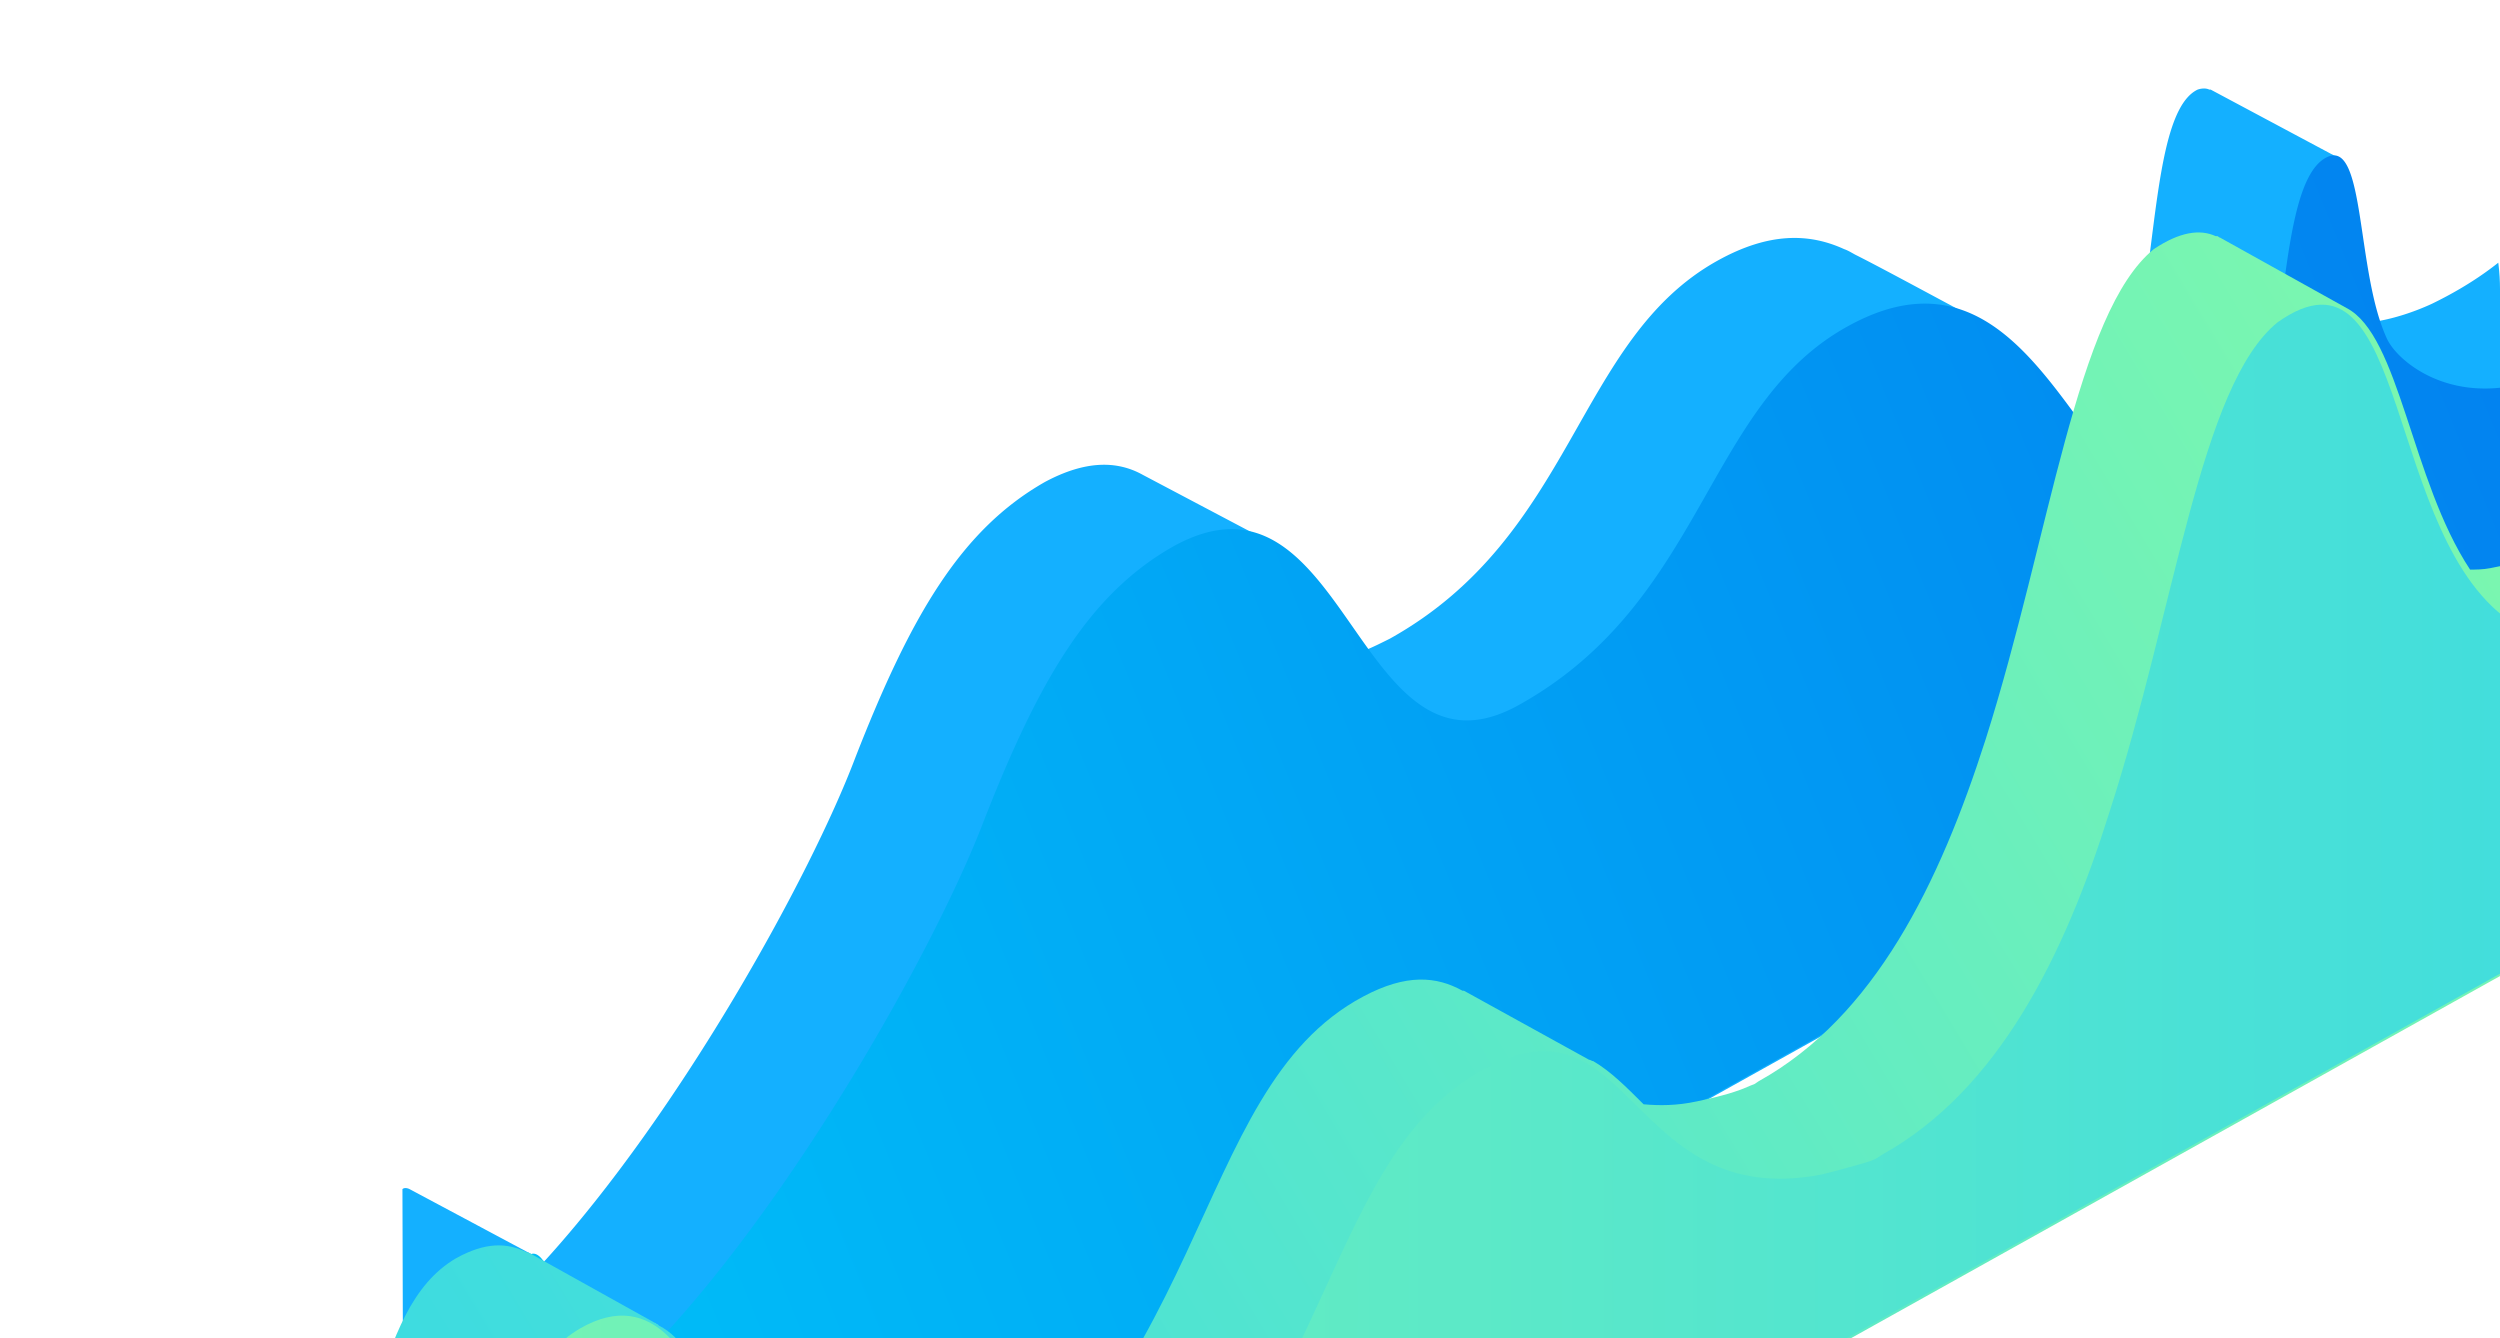 <svg width="865" height="463" fill="none" xmlns="http://www.w3.org/2000/svg"><g clip-path="url(#clip0)"><path d="M1038.41-3.819l-43.765-23.375c-.498 0-.995-.497-1.492 0-1.492.497-2.487 2.984-2.984 4.973-1.989 5.47-2.984 10.94-4.476 16.411-.497-1.99-.995-3.48-1.492-5.469-.497-1.989-1.492-3.978-3.481-4.973l-43.765-23.375c-.497-.497-1.492-.497-2.486 0-3.482 1.99-4.974 9.45-5.968 13.429-1.99 8.952-2.487 17.407-3.482 25.862-.994 9.946-.994 24.365-5.47 34.312-8.455 18.401-12.433-2.981-18.401.5-10.444 5.968-4.476 43.766-59.679 70.621-6.465 2.984-12.931 4.97-18.401 5.964-6.465-20.887-6.465-52.713-14.422-56.692l-43.765-23.375h-.497c-.995-.497-2.487-.497-3.979 0-20.887 9.947-10.941 100.957-36.802 119.358-.497 0-.497.495-.994.495-10.942-14.422-21.883-31.331-36.802-39.786h-.498l-2.984-1.491c-8.454-4.476-31.331-16.908-40.283-21.384-.995-.497-2.487-1.494-3.978-1.99-11.936-5.471-25.862-5.965-43.765 3.981-49.235 27.353-49.235 94.988-113.39 130.796-2.984 1.492-5.968 2.983-8.455 3.977-9.946-13.925-19.893-29.839-32.326-37.299h-.497l-44.262-23.375c-8.952-4.973-19.893-4.973-33.818 2.487-28.845 16.411-46.251 45.754-65.647 95.487-15.417 40.78-60.673 122.837-107.919 174.559-.497-.995-.995-1.489-1.492-1.987h-.995l-43.764-23.375c-.995-.497-1.99-.497-2.487 0l.498 173.068 43.764 23.375 214.844-119.853 103.941-58.188 215.839-120.353 67.636-37.795a1055.07 1055.07 0 0129.342-15.915c26.855-14.92 61.668-34.318 97.475-54.211 54.706-30.834 111.404-62.661 141.734-80.067V35.472c-8.45-8.952-10.94-37.301-15.91-39.29z" fill="#14B0FF"/><path d="M1037.41-3.817c-1.49.497-2.48 2.984-2.98 4.973-2.49 6.962-3.98 13.926-5.47 20.888-1.99 8.455-3.98 16.908-6.96 25.362-.5 1.99-1.49 3.98-2.49 5.969-1.99 4.973-4.97 9.45-8.45 10.942-1.99.497-3.48-.498-4.98-.996-1.99-.994-3.48-2.984-4.97-4.973-1.989-2.486-3.481-5.471-4.476-8.455-2.486-6.466-3.978-13.925-5.47-21.384-1.492-7.46-1.99-15.415-3.482-22.875-.994-5.968-1.492-11.936-3.481-17.407-.995-2.486-2.486-6.465-5.47-4.973-3.482 1.99-4.974 9.445-5.968 13.424-1.99 8.952-2.487 17.407-3.482 25.862-.994 9.946-.994 24.37-5.47 34.317-8.455 18.401-12.433-2.986-18.401.495-10.444 5.968-4.476 43.766-59.679 70.622-32.823 15.914-55.203-1.491-59.679-10.442-10.941-22.877-7.46-69.627-20.888-63.161-20.887 9.946-10.941 100.956-36.802 119.357-45.256 25.364-57.192-100.958-129.304-60.674-49.235 27.353-49.235 94.988-113.39 130.795-56.695 31.829-59.181-88.524-119.855-54.706-28.845 16.412-46.251 45.755-65.647 95.488-17.904 46.748-75.593 148.7-129.801 196.443-8.455 7.46-17.904-53.713-27.353-46.751l.497 173.073 214.844-119.858 103.941-58.188 215.839-120.349 67.636-37.799a1055.07 1055.07 0 0129.342-15.915c26.855-14.92 61.668-34.313 97.475-54.206 54.706-30.834 111.404-62.666 141.734-80.072V34.973c-8.95-9.45-10.94-40.78-16.91-38.79z" fill="url(#paint0_linear)"/><path d="M915.323 178.676c-7.958 1.989-16.909 4.973-27.85 9.947-2.487.994-4.974 2.489-7.46 2.986-6.963 2.487-12.931 3.979-18.401 4.974-2.487.497-4.974.495-6.963.495-20.39-30.834-24.369-81.065-42.77-90.514l-43.764-24.366c-.498 0-.498-.5-.995-.5h-.497c-5.471-2.487-12.433-1.49-21.385 4.478-26.856 21.882-35.807 98.965-58.187 169.585-15.914 49.733-38.294 95.983-78.577 118.363l-1.492.995c-1.492.498-3.482 1.494-4.974 1.991-5.47 1.99-10.443 2.983-14.919 3.978-6.963 1.492-12.931 1.493-18.401.996-5.968-5.968-11.439-11.439-17.407-14.92-.497 0-.994-.5-1.492-.5l-43.267-23.871h-.497c-8.952-4.973-19.396-5.966-34.316 1.991-61.668 32.824-50.229 136.766-156.159 204.899-11.936 7.46-22.38 11.436-31.332 12.928-20.887-30.834-31.331-81.061-50.727-99.96-1.492-1.492-3.481-2.988-5.47-3.982l-.498-.496c-.497 0-.497-.495-.994-.495l-43.765-24.371h-.497c-6.963-3.481-14.423-3.479-24.369 1.991-30.834 17.904-25.861 73.604-60.674 121.845C81.807 578.03 54.454 638.203 46 665.058v80.568l44.262 24.371L961.077 284.11v-81.063l-45.754-24.371z" fill="url(#paint1_linear)"/><path d="M959.585 203.05v81.063L88.77 770v-80.568c8.952-26.855 36.305-87.032 51.224-107.92 35.31-48.24 29.84-103.941 60.674-121.844 12.93-7.46 22.877-4.971 30.834 2.986 34.315 33.321 41.278 166.604 126.32 111.898 105.93-68.133 94.492-172.075 156.16-204.898 50.727-27.353 49.733 49.232 115.877 36.799 4.476-.995 9.449-2.486 14.92-3.978 1.492-.497 3.481-.991 4.973-1.986l1.492-.996c40.283-22.379 63.16-69.127 78.577-118.362 22.877-70.62 31.331-147.708 58.187-169.59 46.251-32.824 36.304 75.593 82.058 104.438 8.952 5.47 19.893 7.958 33.818 5.969 5.471-.498 11.936-2.487 18.401-4.974 2.487-.994 4.974-1.987 7.46-2.982 12.931-5.968 21.883-8.952 29.84-10.942z" fill="url(#paint2_linear)"/></g><defs><linearGradient id="paint0_linear" x1="146.208" y1="459.021" x2="1051.25" y2="88.238" gradientUnits="userSpaceOnUse"><stop stop-color="#00C1F8"/><stop offset="1" stop-color="#0274EE"/></linearGradient><linearGradient id="paint1_linear" x1="855.272" y1="180.41" x2="189.515" y2="581.659" gradientUnits="userSpaceOnUse"><stop stop-color="#7AF6B0"/><stop offset=".997" stop-color="#3CDBE1"/></linearGradient><linearGradient id="paint2_linear" x1="88.794" y1="437.312" x2="959.477" y2="437.312" gradientUnits="userSpaceOnUse"><stop stop-color="#7AF6B0"/><stop offset=".997" stop-color="#3CDBE1"/></linearGradient><clipPath id="clip0"><rect width="865" height="463" rx="100" fill="#fff"/></clipPath></defs></svg>